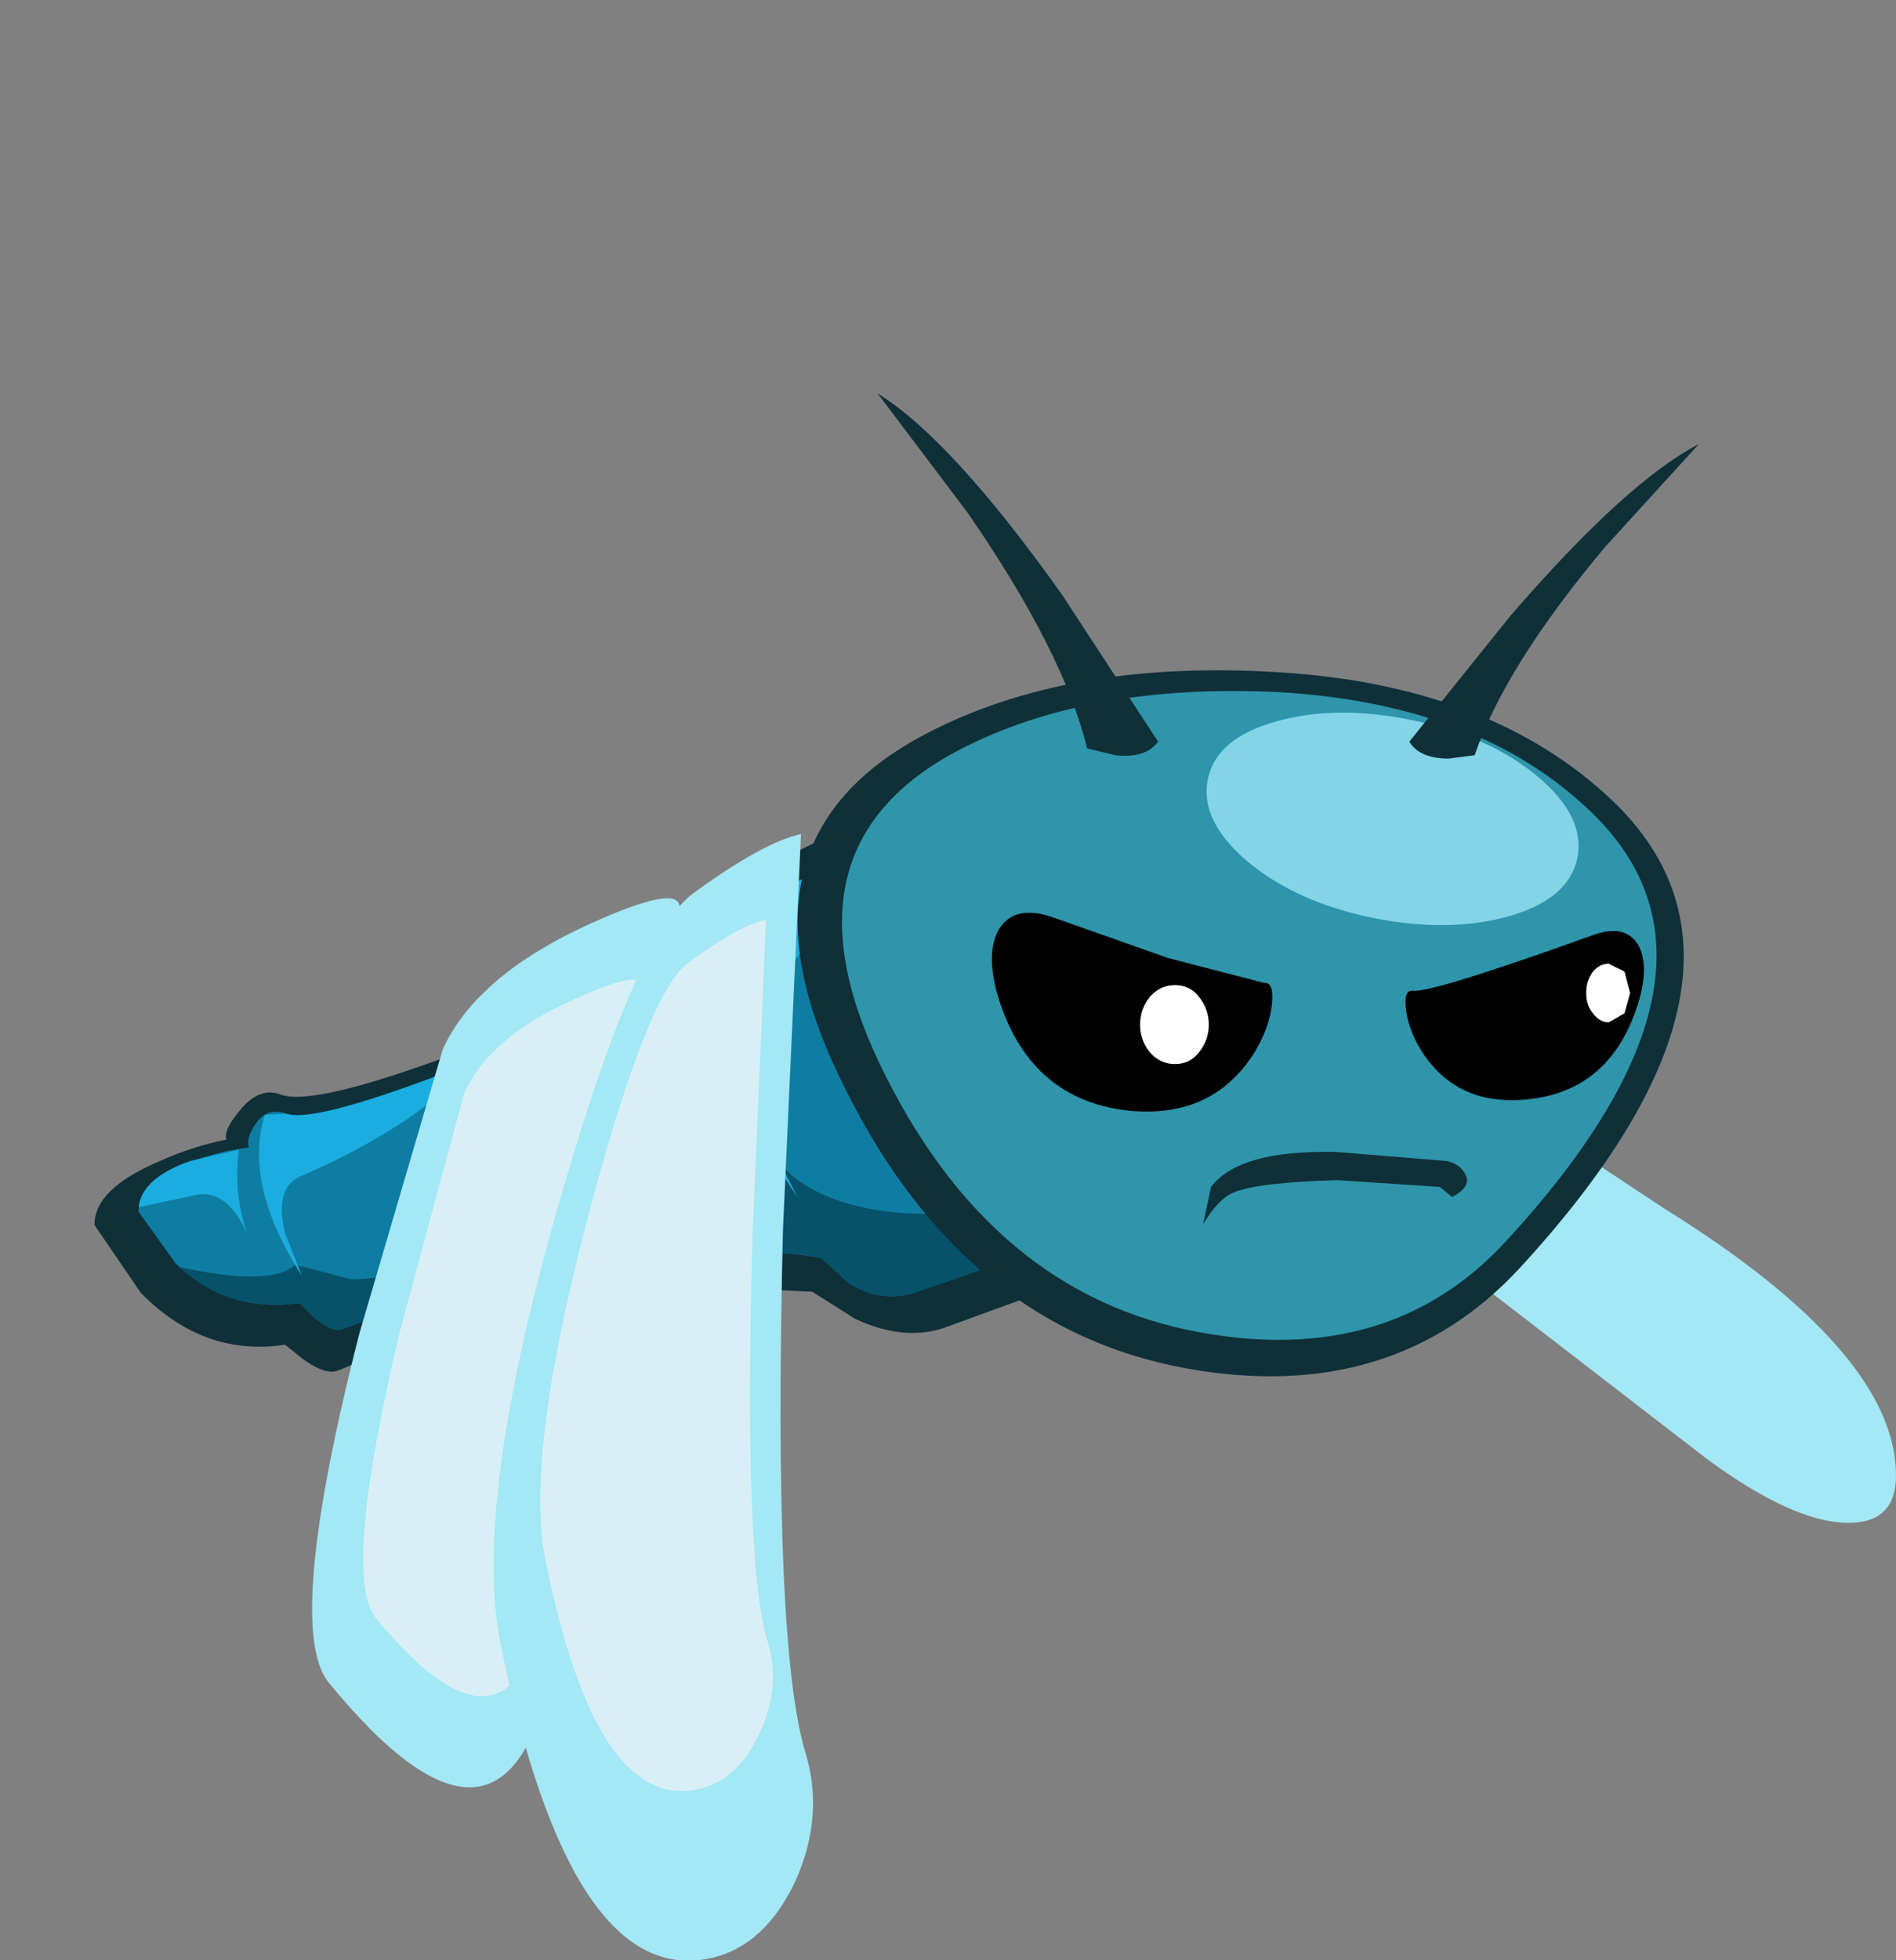 <?xml version="1.0" encoding="UTF-8" standalone="no"?>
<svg xmlns:ffdec="https://www.free-decompiler.com/flash" xmlns:xlink="http://www.w3.org/1999/xlink" ffdec:objectType="frame" height="86.95px" width="84.15px" xmlns="http://www.w3.org/2000/svg">
  <rect width="100%" height="100%" fill="#808080" stroke="none"/>
  <g transform="matrix(1.0, 0.0, 0.0, 1.0, 44.05, 44.65)">
    <use ffdec:characterId="438" height="69.5" transform="matrix(1.0, 0.0, 0.0, 1.0, -39.85, -27.2)" width="79.95" xlink:href="#shape0"/>
  </g>
  <defs>
    <g id="shape0" transform="matrix(1.0, 0.0, 0.0, 1.0, 39.85, 27.2)">
      <path d="M-1.8 -11.05 Q0.55 -12.5 3.5 -9.3 6.05 -6.6 8.25 -1.45 10.3 3.3 10.8 7.15 11.35 11.2 9.65 11.25 6.6 11.3 3.2 12.3 L-2.0 14.2 Q-3.85 14.9 -6.1 13.85 L-8.0 12.65 -12.15 12.45 Q-14.35 12.8 -16.2 14.2 -17.9 15.5 -19.2 14.8 L-20.2 13.85 Q-23.6 13.6 -26.55 14.9 -28.9 16.2 -29.3 16.2 -29.85 16.2 -30.65 15.6 L-31.4 15.0 Q-35.0 15.55 -37.8 12.7 L-39.85 9.7 Q-39.9 8.1 -36.95 6.85 -35.5 6.2 -34.0 5.9 -34.15 5.5 -33.4 4.6 -32.55 3.55 -31.6 3.9 -30.15 4.45 -23.75 2.05 -23.8 1.05 -23.0 -0.1 -22.1 -1.45 -20.9 -1.2 -19.15 -0.9 -13.85 -2.8 -13.95 -3.75 -13.0 -4.8 -12.0 -6.0 -10.4 -6.3 -8.1 -6.7 -1.8 -11.05" fill="#0f3038" fill-rule="evenodd" stroke="none"/>
      <path d="M-3.0 -8.85 Q1.2 -11.3 5.95 -0.7 7.75 3.35 8.2 6.6 8.7 10.05 7.2 10.1 4.5 10.15 1.45 11.0 L-3.2 12.6 Q-4.85 13.25 -6.4 12.25 L-7.6 11.15 Q-12.6 10.25 -15.8 12.6 -17.3 13.7 -18.5 13.1 L-19.4 12.3 Q-22.4 12.1 -25.75 13.2 L-29.0 14.35 Q-29.45 14.35 -30.15 13.75 L-30.75 13.15 Q-33.95 13.6 -36.25 11.4 L-37.9 9.1 Q-37.95 7.75 -35.5 6.85 -34.25 6.4 -33.0 6.25 -33.15 5.85 -32.7 5.2 -32.2 4.45 -31.35 4.75 -30.1 5.25 -22.5 2.25 -22.6 1.35 -22.2 0.65 -21.75 -0.3 -20.7 -0.1 -19.15 0.15 -12.85 -2.2 -13.1 -4.4 -10.65 -4.8 -8.65 -5.2 -3.0 -8.85" fill="#0e7da2" fill-rule="evenodd" stroke="none"/>
      <path d="M8.15 6.15 Q8.85 10.1 7.2 10.1 4.5 10.15 1.45 11.0 L-3.2 12.6 Q-4.85 13.25 -6.4 12.25 L-7.6 11.15 Q-12.6 10.25 -15.8 12.6 -17.3 13.7 -18.5 13.1 L-19.4 12.3 Q-22.4 12.1 -25.75 13.2 L-29.0 14.35 Q-29.45 14.35 -30.15 13.75 L-30.75 13.15 Q-33.85 13.6 -36.1 11.55 -32.0 12.45 -30.95 11.45 L-28.45 12.1 Q-25.05 12.1 -20.3 8.9 L-16.45 10.0 Q-12.15 10.4 -9.75 6.7 L-8.9 7.5 Q-7.7 8.45 -6.0 8.85 -0.5 10.2 8.15 6.15" fill="#06526b" fill-rule="evenodd" stroke="none"/>
      <path d="M-3.0 -8.85 Q-1.5 -9.7 0.25 -8.6 -8.7 -4.2 -10.2 0.6 -11.2 3.8 -8.65 8.45 -11.2 4.8 -12.15 1.0 -13.05 -2.45 -12.25 -4.15 -11.55 -4.65 -10.65 -4.8 -8.65 -5.2 -3.0 -8.85" fill="#1baddf" fill-rule="evenodd" stroke="none"/>
      <path d="M-19.45 10.2 Q-23.5 4.85 -21.5 -0.05 L-20.7 -0.1 Q-19.8 0.05 -17.1 -0.75 L-13.55 -1.95 Q-14.0 -0.85 -15.95 0.75 -18.0 2.3 -19.6 2.8 -21.35 3.3 -20.55 6.8 -20.2 8.55 -19.45 10.2" fill="#1baddf" fill-rule="evenodd" stroke="none"/>
      <path d="M-30.65 11.95 Q-33.25 7.9 -32.3 4.8 L-31.35 4.75 Q-30.05 5.2 -23.55 2.65 -24.15 3.9 -26.85 5.55 -28.65 6.65 -30.65 7.5 -31.9 8.0 -31.4 10.05 L-30.65 11.95" fill="#1baddf" fill-rule="evenodd" stroke="none"/>
      <path d="M-33.05 10.15 Q-34.0 7.95 -35.55 8.4 L-37.9 8.9 Q-37.75 7.6 -35.6 6.85 L-33.45 6.35 Q-33.7 8.4 -33.05 10.15" fill="#1baddf" fill-rule="evenodd" stroke="none"/>
      <path d="M-3.55 -7.3 L-2.75 -7.85 0.8 -8.4 Q3.4 -8.35 13.75 -1.65 L29.8 8.95 Q40.1 15.35 40.1 20.8 40.1 22.95 37.9 22.9 35.5 22.85 31.75 20.1 L11.45 4.45 -3.55 -7.3" fill="#a4e7f5" fill-rule="evenodd" stroke="none"/>
      <path d="M-24.4 1.9 Q-22.9 -1.4 -17.8 -3.7 -12.7 -6.0 -14.25 -3.5 -15.3 -1.8 -16.85 10.5 -18.9 26.15 -19.5 29.2 -21.55 39.65 -29.45 30.0 -31.45 27.6 -28.1 14.5 L-24.4 1.9" fill="#a4e7f5" fill-rule="evenodd" stroke="none"/>
      <path d="M-23.45 3.85 Q-22.35 1.35 -18.5 -0.35 -14.65 -2.1 -15.8 -0.2 -16.55 1.05 -17.8 11.4 -19.3 23.85 -19.85 26.5 -21.4 34.35 -27.35 27.15 -28.9 25.3 -26.3 14.4 L-23.45 3.85" fill="#d8f0f5" fill-rule="evenodd" stroke="none"/>
      <path d="M-8.5 -7.65 L-9.3 9.9 Q-9.75 28.35 -8.3 33.1 -7.45 35.9 -8.75 38.8 -10.1 41.65 -12.45 42.2 -18.7 43.65 -21.85 28.2 -23.05 22.1 -19.35 9.1 -15.85 -3.2 -13.25 -5.05 -10.15 -7.3 -8.5 -7.65" fill="#a4e7f5" fill-rule="evenodd" stroke="none"/>
      <path d="M-10.05 -3.85 L-10.65 10.05 Q-11.05 24.65 -10.0 28.1 -9.35 30.15 -10.35 32.25 -11.3 34.3 -13.0 34.7 -17.6 35.8 -19.85 24.5 -20.75 20.0 -18.0 9.5 -15.35 -0.6 -13.5 -1.95 -11.25 -3.6 -10.05 -3.85" fill="#d8f0f5" fill-rule="evenodd" stroke="none"/>
      <path d="M12.35 -14.85 Q22.05 -14.35 27.55 -9.1 35.45 -1.5 23.4 11.6 17.75 17.7 8.6 16.05 -1.55 14.2 -6.85 3.0 -11.85 -7.45 -2.95 -12.1 3.25 -15.35 12.35 -14.85" fill="#0f3038" fill-rule="evenodd" stroke="none"/>
      <path d="M12.65 -13.95 Q21.6 -13.45 26.6 -8.6 33.85 -1.6 22.8 10.4 17.65 16.0 9.2 14.45 -0.15 12.75 -5.05 2.45 -9.6 -7.15 -1.45 -11.4 4.25 -14.35 12.65 -13.95" fill="#2e95ab" fill-rule="evenodd" stroke="none"/>
      <path d="M25.95 -6.55 Q25.55 -4.75 22.9 -4.0 20.2 -3.25 16.8 -3.95 13.45 -4.65 11.3 -6.45 9.2 -8.25 9.55 -10.05 9.9 -11.9 12.6 -12.65 15.25 -13.4 18.65 -12.7 22.05 -12.0 24.2 -10.2 26.35 -8.4 25.95 -6.55" fill="#83d4e6" fill-rule="evenodd" stroke="none"/>
      <path d="M9.7 8.0 Q10.95 6.35 15.25 6.45 L20.15 6.85 Q20.85 7.0 21.05 7.6 21.15 8.05 20.4 8.45 L19.85 8.0 15.3 7.7 Q11.75 7.8 10.7 8.25 10.05 8.5 9.35 9.65 L9.7 8.0" fill="#0f3038" fill-rule="evenodd" stroke="none"/>
      <path d="M2.7 -3.95 L7.8 -2.15 12.05 -1.05 Q12.5 -1.1 12.4 -0.1 12.3 0.9 11.65 2.0 9.75 5.05 5.9 4.6 1.55 4.05 0.2 -0.6 -0.3 -2.45 0.3 -3.45 1.0 -4.55 2.7 -3.95" fill="#000000" fill-rule="evenodd" stroke="none"/>
      <path d="M26.6 -3.15 Q28.05 -3.7 28.65 -2.75 29.15 -1.85 28.7 -0.3 27.55 3.65 23.9 4.1 20.6 4.5 19.0 1.9 18.45 1.0 18.35 0.1 18.25 -0.75 18.65 -0.7 19.5 -0.6 26.6 -3.15" fill="#000000" fill-rule="evenodd" stroke="none"/>
      <path d="M9.6 0.8 Q9.6 1.5 9.15 2.05 8.75 2.55 8.1 2.55 7.45 2.55 7.0 2.05 6.55 1.5 6.55 0.8 6.55 0.1 7.0 -0.45 7.45 -0.95 8.1 -0.95 8.75 -0.95 9.15 -0.45 9.6 0.1 9.6 0.8" fill="#ffffff" fill-rule="evenodd" stroke="none"/>
      <path d="M28.3 -0.6 L28.05 0.3 27.35 0.7 Q26.95 0.7 26.65 0.3 26.35 -0.05 26.35 -0.6 26.35 -1.15 26.65 -1.55 26.95 -1.9 27.35 -1.9 L28.05 -1.55 28.3 -0.6" fill="#ffffff" fill-rule="evenodd" stroke="none"/>
      <path d="M7.35 -11.75 Q6.8 -11.0 5.45 -11.15 L4.2 -11.45 Q3.15 -15.75 -1.1 -21.9 L-5.1 -27.2 Q-1.8 -25.15 3.1 -18.25 L7.35 -11.75" fill="#0f3038" fill-rule="evenodd" stroke="none"/>
      <path d="M18.5 -11.75 L23.0 -17.35 Q28.15 -23.3 31.35 -24.95 L27.2 -20.4 Q22.75 -15.1 21.4 -11.15 L20.25 -11.0 Q18.95 -11.0 18.5 -11.75" fill="#0f3038" fill-rule="evenodd" stroke="none"/>
    </g>
  </defs>
</svg>
